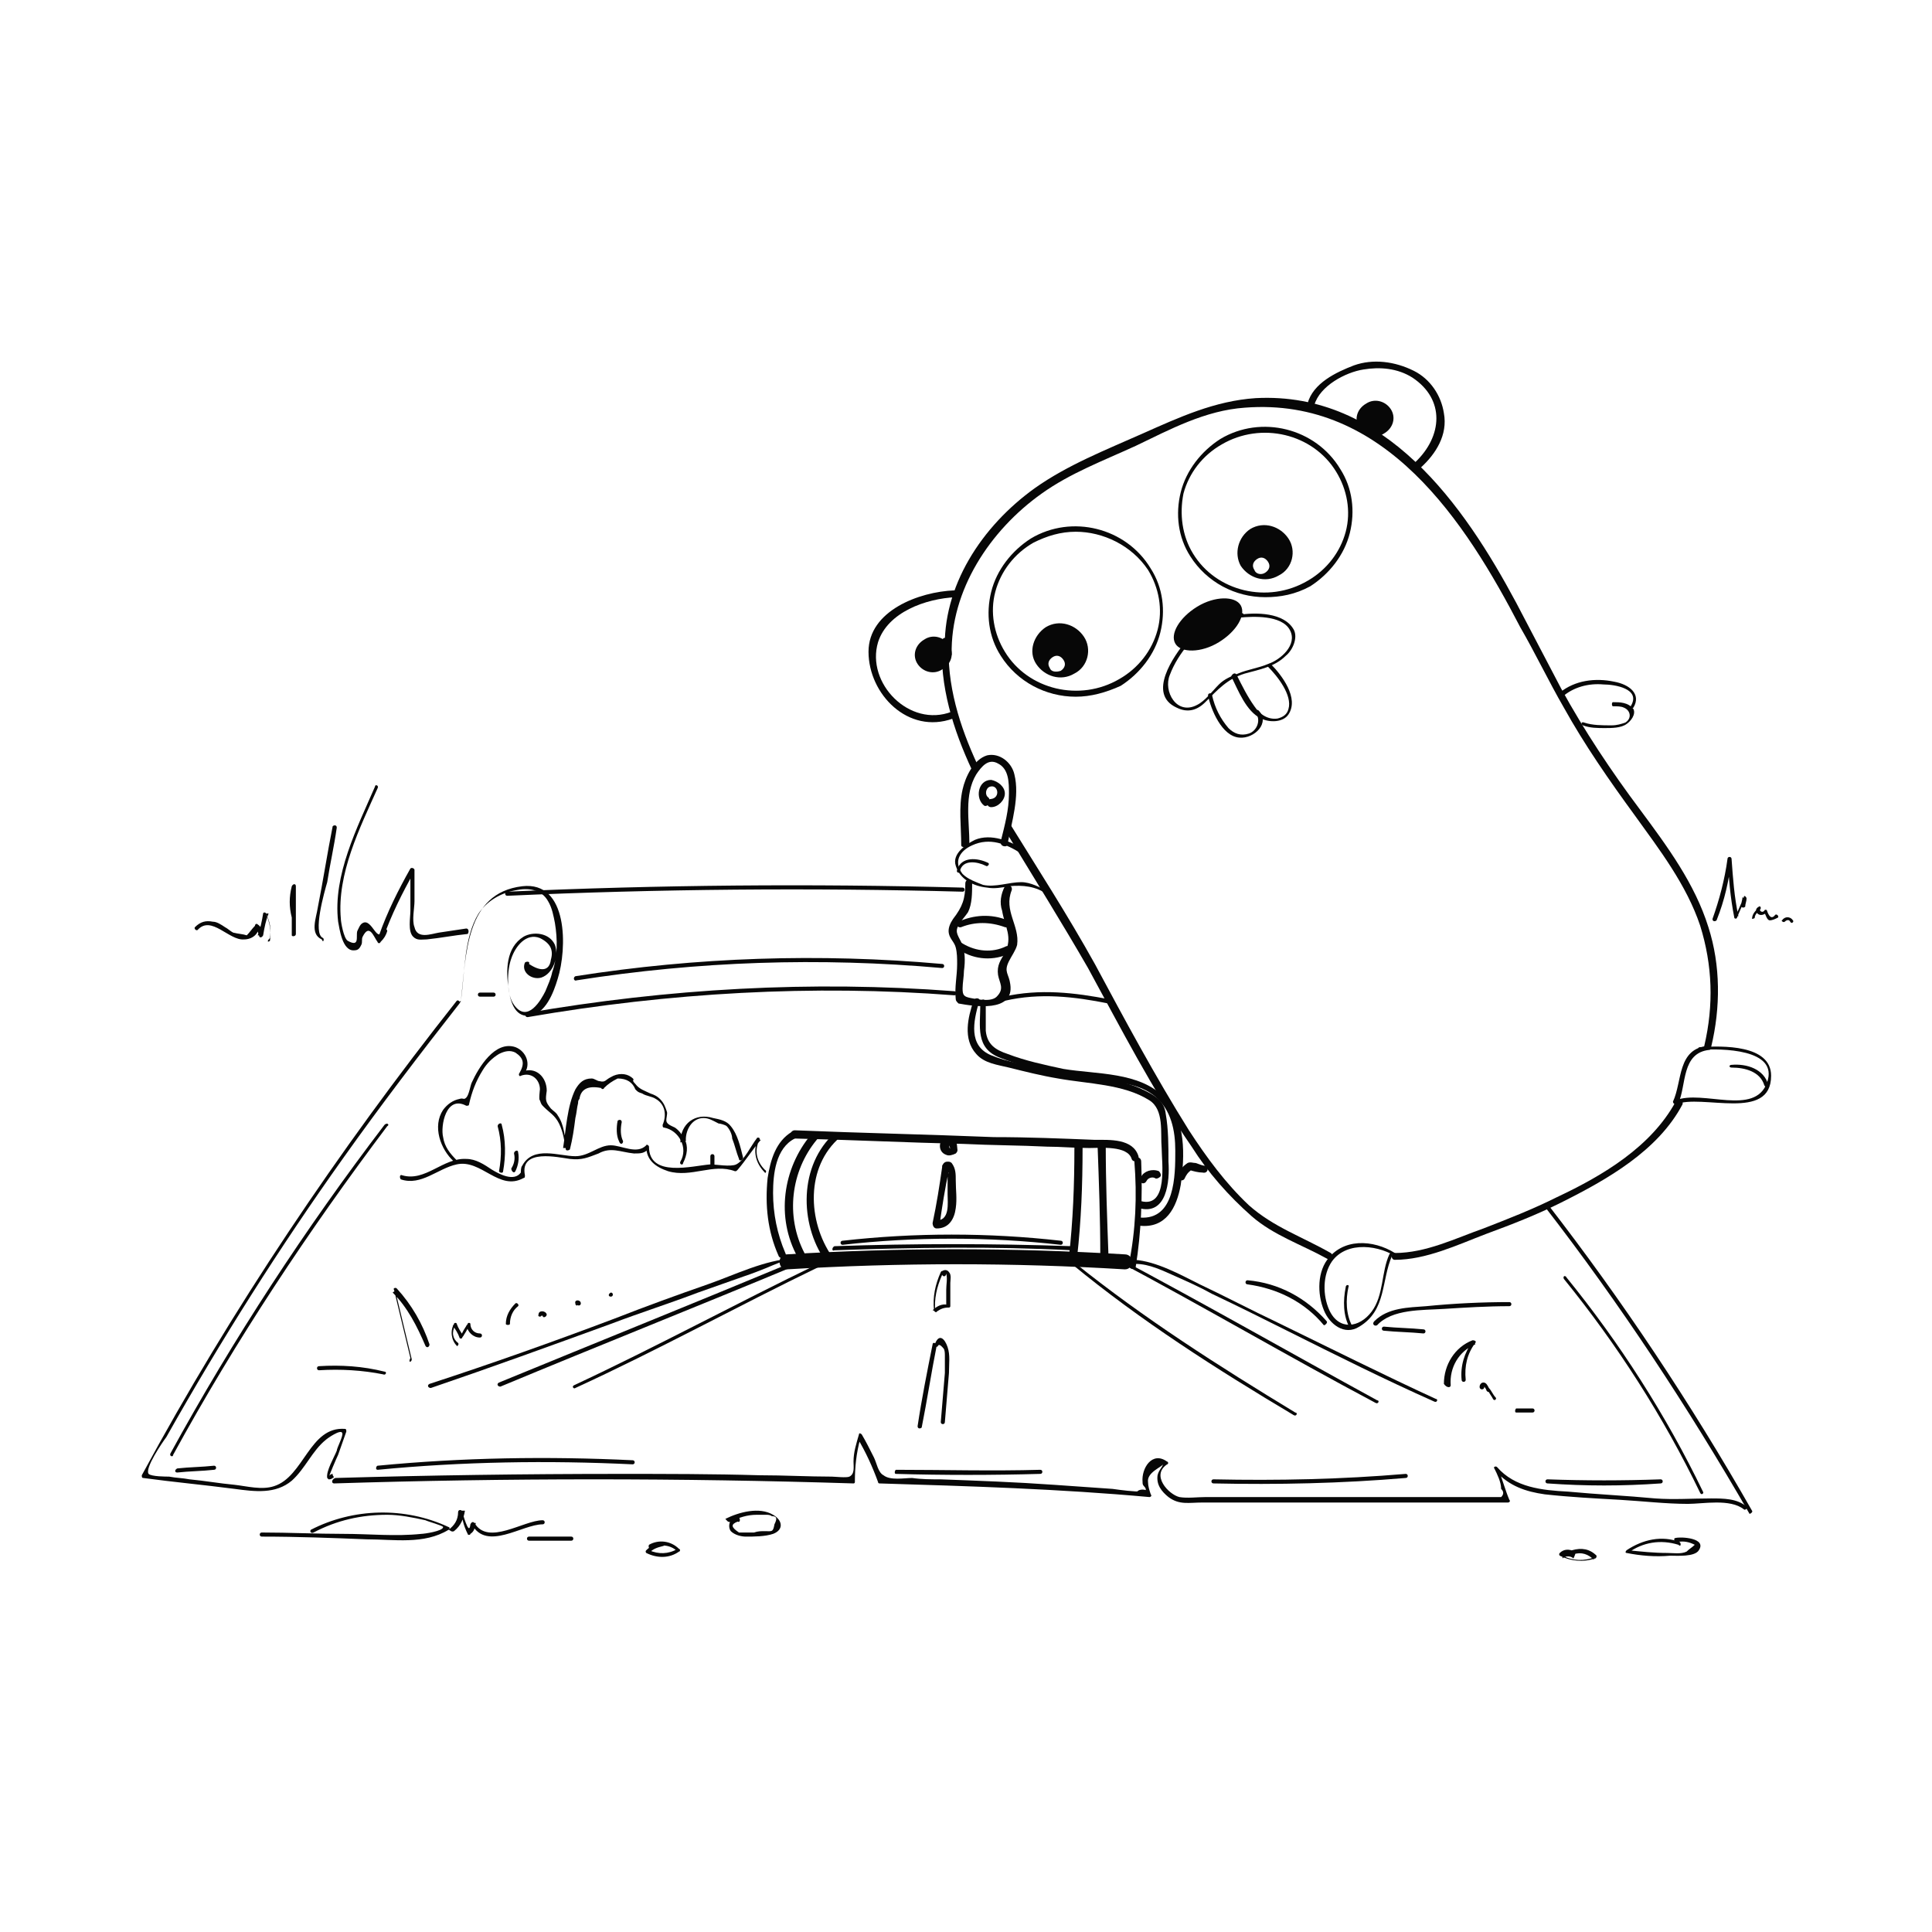 <?xml version="1.0" encoding="utf-8"?>
<!-- Generator: Adobe Illustrator 24.0.1, SVG Export Plug-In . SVG Version: 6.00 Build 0)  -->
<svg version="1.1" id="Layer_1" xmlns="http://www.w3.org/2000/svg" xmlns:xlink="http://www.w3.org/1999/xlink" x="0px" y="0px"
	 viewBox="0 0 141.7 141.7" style="enable-background:new 0 0 141.7 141.7;" xml:space="preserve">
<style type="text/css">
	.st0{fill:#070707;}
</style>
<g id="Layer_1_1_">
</g>
<g id="Layer_1_2_">
</g>
<g id="Layer_1_3_">
</g>
<g id="Layer_1_4_">
</g>
<g id="Layer_1_5_">
</g>
<g id="Layer_3">
</g>
<g id="Layer_3_1_">
</g>
<g id="Layer_4">
	<g>
		<g>
			<path class="st0" d="M69.3,47.8c-0.2-4.8,2.7-9.2,6.6-12c2.4-1.7,5.2-2.8,7.9-4c2.7-1.2,5.3-2.4,8.3-2.6
				c9.5-0.5,15.3,7.9,19.1,15c1.1,2.1,2.2,4.2,3.3,6.3c1.7,3.1,3.7,6.1,5.8,8.9c2,2.7,4,5.4,5,8.6c0.9,2.8,0.9,5.9,0.2,8.8
				c-0.1,0.3-0.6,0.2-0.5-0.1c0.7-3,0.6-5.9-0.3-8.8c-1-3-3-5.6-4.8-8.1c-1.9-2.6-3.7-5.2-5.2-7.9c-1.1-1.9-2.1-4-3.2-5.9
				c-4-7.7-9.9-16.9-20.2-16.1c-2.9,0.2-5.5,1.6-8,2.8c-2.4,1.1-4.8,2-6.9,3.5c-3.8,2.7-6.7,7.1-6.6,11.8
				C69.8,48.2,69.3,48.2,69.3,47.8L69.3,47.8z"/>
		</g>
		<g>
			<path class="st0" d="M123.4,81c-1.8,3.4-5.5,5.5-8.9,7.2c-1.8,0.9-3.6,1.6-5.5,2.3c-2.1,0.8-4.4,1.9-6.7,1.9
				c-0.3,0-0.3-0.5,0-0.5c2.3,0,4.5-1.1,6.5-1.8c1.8-0.7,3.6-1.4,5.4-2.3c3.4-1.6,6.9-3.7,8.7-7C123.1,80.4,123.5,80.7,123.4,81
				L123.4,81z"/>
		</g>
		<g>
			<path class="st0" d="M103.8,33.9c2-1.9,2.2-4.6-0.2-6.2c-1.1-0.7-2.4-0.8-3.6-0.6c-1.3,0.2-3.2,1.2-3.6,2.6
				c-0.1,0.3-0.6,0.2-0.5-0.1c0.4-1.5,2.1-2.3,3.4-2.8c1.4-0.5,3-0.3,4.4,0.4c1.2,0.6,2,1.8,2.2,3.1c0.3,1.6-0.6,3-1.7,4
				C104,34.5,103.6,34.1,103.8,33.9L103.8,33.9z"/>
		</g>
		<g>
			<path class="st0" d="M70.1,43.8c-2.2,0.1-5,1.1-5.7,3.3c-0.9,3,2.3,6.3,5.4,5.1c0.3-0.1,0.4,0.4,0.1,0.5
				c-3.3,1.2-6.2-1.8-6.2-4.9c0-3,3.7-4.4,6.3-4.5C70.5,43.3,70.5,43.8,70.1,43.8L70.1,43.8z"/>
		</g>
		<g>
			<path class="st0" d="M91.1,45.2c-0.1,0-0.1,0-0.2,0.1c0-0.1-0.1-0.2-0.1-0.2c1.3-0.2,3.4-0.2,4.1,1.1c0.3,0.6-0.1,1.5-0.6,1.9
				c-0.8,0.8-1.9,1-3,1.3c-1.3,0.4-2,1.2-2.9,2.1c-0.6,0.6-1.3,0.8-2.1,0.4c-2.2-1-0.2-3.8,0.7-4.9c0.1-0.1,0.3,0,0.2,0.2
				c-0.6,0.7-1.1,1.5-1.4,2.3c-0.5,1.2,0.5,3,2,2.2c0.6-0.3,1.1-1,1.6-1.5c0.4-0.4,0.9-0.6,1.4-0.8c0.7-0.3,1.5-0.4,2.2-0.7
				c0.9-0.3,2.2-1.4,1.6-2.5c-0.6-1.1-2.7-1-3.7-0.9c-0.2,0-0.2-0.2-0.1-0.2c0.1,0,0.2-0.1,0.2-0.1C91.2,44.9,91.3,45.1,91.1,45.2
				L91.1,45.2z"/>
		</g>
		<g>
			<path class="st0" d="M88.9,51c0.2,0.9,0.6,1.7,1.2,2.4c0.4,0.4,0.9,0.6,1.5,0.4c0.6-0.2,0.9-1,0.5-1.5c-0.1-0.1,0.1-0.3,0.2-0.2
				c0.9,0.9-0.3,2.1-1.4,2C89.6,54,88.8,52,88.6,51C88.6,50.8,88.9,50.8,88.9,51L88.9,51z"/>
		</g>
		<g>
			<path class="st0" d="M125.4,77c-2.1,0.2-1.7,2.6-2.3,3.9c0-0.1-0.1-0.1-0.2-0.2c2-0.8,5.8,1.2,6.7-1.3c0.9-2.5-3.4-2.5-4.9-2.4
				c-0.2,0-0.2-0.2,0-0.2c1.6-0.1,5.2-0.2,5.2,2.1c0,3.4-5.1,1.3-7,2.1c-0.1,0-0.2-0.1-0.2-0.2c0.7-1.5,0.3-3.9,2.6-4.1
				C125.5,76.7,125.5,77,125.4,77L125.4,77z"/>
		</g>
		<g>
			<path class="st0" d="M129.4,79.6c-0.3-1-1.4-1.3-2.4-1.3c-0.2,0-0.2-0.2,0-0.2c1.1-0.1,2.4,0.3,2.7,1.5
				C129.7,79.7,129.5,79.8,129.4,79.6L129.4,79.6z"/>
		</g>
		<g>
			<path class="st0" d="M102.6,92.3c-1.4-1-3.8-1.3-4.9,0.2c-0.7,1-0.7,2.5-0.2,3.6c0.7,1.5,2.2,1.3,3.1,0.1
				c0.9-1.2,0.7-2.9,1.3-4.2c0.1-0.2,0.3,0,0.2,0.1c-0.8,1.8-0.4,4-2.4,5.2c-1.1,0.7-2.2-0.2-2.6-1.2c-0.5-1.2-0.5-2.9,0.4-3.9
				c1.3-1.5,3.6-1.2,5.1-0.1C102.8,92.1,102.7,92.3,102.6,92.3L102.6,92.3z"/>
		</g>
		<g>
			<path class="st0" d="M98.9,94.4c-0.2,0.9-0.2,2,0.3,2.9c0.1,0.1-0.2,0.3-0.2,0.1c-0.5-0.9-0.5-2-0.3-3
				C98.7,94.2,99,94.2,98.9,94.4L98.9,94.4z"/>
		</g>
		<g>
			<path class="st0" d="M74.9,62.6c-1.1-0.7-2.3-1.2-3.6-0.6c-0.9,0.4-1.4,1.2-0.7,2.1c0.4,0.4,1,0.6,1.5,0.8
				c0.9,0.2,1.9-0.2,2.8-0.2c0.7,0,1.4,0.4,2,0.7c0.1,0.1,0,0.3-0.1,0.2c-0.8-0.6-1.8-0.7-2.8-0.6c-0.5,0.1-1.1,0.2-1.6,0.1
				c-1-0.1-2-0.6-2.3-1.6c-0.3-0.9,0.8-1.6,1.4-1.9c1.2-0.5,2.6,0.1,3.6,0.7C75.1,62.5,75,62.7,74.9,62.6L74.9,62.6z"/>
		</g>
		<g>
			<path class="st0" d="M72.3,63.5c-0.6-0.3-1.7-0.5-1.9,0.4c0,0.2-0.3,0.1-0.2-0.1c0.3-1,1.5-0.9,2.3-0.5
				C72.6,63.4,72.4,63.6,72.3,63.5L72.3,63.5z"/>
		</g>
		<g>
			<path class="st0" d="M78.9,51.1c-2.2,0-4.3-1.1-5.5-3c-0.9-1.4-1.1-3.1-0.7-4.7c0.4-1.6,1.5-3,2.9-3.9c3-1.8,7-0.8,8.8,2.2
				c0.9,1.4,1.1,3.1,0.7,4.7c-0.4,1.6-1.5,3-2.9,3.9C81.1,50.8,80,51.1,78.9,51.1z M78.9,39c-1.1,0-2.1,0.3-3.1,0.8
				c-1.4,0.8-2.4,2.1-2.8,3.6c-0.4,1.5-0.1,3.1,0.7,4.4c1.7,2.8,5.5,3.7,8.4,2c1.4-0.8,2.4-2.1,2.8-3.6c0.4-1.5,0.1-3.1-0.7-4.4
				C83,40,80.9,39,78.9,39z"/>
		</g>
		<g>
			<path class="st0" d="M92.8,43.8c-2.2,0-4.3-1.1-5.5-3l0,0c-0.9-1.4-1.1-3.1-0.7-4.7c0.4-1.6,1.5-3,2.9-3.9c3-1.8,7-0.8,8.8,2.2
				c0.9,1.4,1.1,3.1,0.7,4.7c-0.4,1.6-1.5,3-2.9,3.9C95,43.6,93.9,43.8,92.8,43.8z M87.5,40.6c1.7,2.8,5.5,3.7,8.4,2
				c1.4-0.8,2.4-2.1,2.8-3.6c0.4-1.5,0.1-3.1-0.7-4.4c-1.7-2.8-5.5-3.7-8.4-2c-1.4,0.8-2.4,2.1-2.8,3.6
				C86.5,37.7,86.7,39.3,87.5,40.6z"/>
		</g>
		<g>
			<path class="st0" d="M67.3,48.7c-0.4-0.6-0.2-1.4,0.5-1.8c0.6-0.4,1.4-0.2,1.8,0.4c0.4,0.6,0.2,1.4-0.5,1.8
				C68.5,49.5,67.7,49.3,67.3,48.7z"/>
		</g>
		<g>
			<path class="st0" d="M99.7,31.4c-0.4-0.6-0.2-1.4,0.5-1.8c0.6-0.4,1.4-0.2,1.8,0.4c0.4,0.6,0.2,1.4-0.5,1.8
				C100.9,32.2,100.1,32,99.7,31.4z"/>
		</g>
		<g>
			<path class="st0" d="M86.2,47.2c-0.4-0.7,0.3-1.9,1.6-2.7c1.3-0.8,2.8-0.8,3.2-0.1c0.4,0.7-0.3,1.9-1.6,2.7
				C88.1,47.9,86.6,47.9,86.2,47.2z"/>
		</g>
		<g>
			<path class="st0" d="M76.7,46c1-0.6,2.2-0.2,2.8,0.7c0.6,0.9,0.3,2.2-0.7,2.7c-1,0.6-2.2,0.2-2.8-0.7S75.8,46.6,76.7,46z
				 M77.8,49.2c0.3-0.2,0.4-0.5,0.2-0.8c-0.2-0.3-0.5-0.4-0.8-0.2c-0.3,0.2-0.4,0.5-0.2,0.8C77.1,49.3,77.5,49.3,77.8,49.2z"/>
		</g>
		<g>
			<path class="st0" d="M91.7,38.8c1-0.6,2.2-0.2,2.8,0.7c0.6,0.9,0.3,2.2-0.7,2.7c-1,0.6-2.2,0.2-2.8-0.7
				C90.5,40.6,90.8,39.4,91.7,38.8z M92.8,42c0.3-0.2,0.4-0.5,0.2-0.8c-0.2-0.3-0.5-0.4-0.8-0.2c-0.3,0.2-0.4,0.5-0.2,0.8
				C92.1,42.1,92.5,42.2,92.8,42z"/>
		</g>
		<g>
			<path class="st0" d="M90.7,49.5c0.4,0.8,0.8,1.6,1.3,2.3c0.4,0.6,1,1,1.7,0.9c0.4-0.1,0.7-0.3,0.8-0.7c0.3-1-0.8-2.4-1.5-3.1
				c-0.1-0.1,0.1-0.3,0.2-0.2c0.8,0.8,2.1,2.5,1.3,3.7c-0.4,0.6-1.4,0.6-2,0.3c-1.1-0.5-1.7-2.1-2.2-3.1
				C90.4,49.4,90.6,49.3,90.7,49.5L90.7,49.5z"/>
		</g>
		<g>
			<path class="st0" d="M114.4,50.8c1.1-0.9,2.6-1.1,4-0.8c1.1,0.2,2,0.9,1.4,1.9c-0.1,0.1-0.3,0-0.2-0.1c0.8-1.3-1.2-1.6-2-1.6
				c-1.1-0.1-2.2,0.2-3,0.9C114.5,51.1,114.3,50.9,114.4,50.8L114.4,50.8z"/>
		</g>
		<g>
			<path class="st0" d="M118.3,51.5c0.5,0,1.1,0,1.5,0.5c0.2,0.4-0.2,0.9-0.5,1.1c-0.4,0.3-1.1,0.3-1.6,0.3c-0.5,0-1.1,0-1.6-0.2
				c-0.2-0.1-0.1-0.3,0.1-0.2c0.6,0.2,1.3,0.2,2,0.2c0.4,0,0.7-0.1,1-0.2c0.5-0.3,0.4-0.9-0.1-1.1c-0.2-0.1-0.5-0.1-0.8-0.1
				C118.2,51.8,118.2,51.5,118.3,51.5L118.3,51.5z"/>
		</g>
		<g>
			<path class="st0" d="M71.6,56.3c0,0,0.1-0.1,0.1-0.2l0,0c-1.3-2.8-2.3-5.9-2.1-9.1c0-0.3-0.5-0.3-0.5,0c-0.2,3.3,0.8,6.5,2.2,9.5
				C71.5,56.5,71.6,56.4,71.6,56.3z"/>
		</g>
		<g>
			<path class="st0" d="M97.6,91.9c-2.1-1.2-4.2-1.9-6-3.5c-1.7-1.6-3.1-3.5-4.4-5.5c-2.5-4-4.7-8.1-6.9-12.2c-2-3.6-4.2-7-6.3-10.4
				v0.6c0,0.1,0,0.2-0.1,0.3c2,3.3,4,6.5,5.9,9.8c2.4,4.4,4.7,8.9,7.6,13.1c1.2,1.9,2.7,3.6,4.4,5.1c1.6,1.4,3.7,2.1,5.5,3.1
				C97.6,92.5,97.9,92.1,97.6,91.9z"/>
		</g>
		<g>
			<g>
				<g>
					<path class="st0" d="M94.1,40.5c0,0,0.1,0,0.1,0c0.4,0,0.4-0.6,0-0.6c0,0-0.1,0-0.1,0C93.8,39.9,93.8,40.5,94.1,40.5
						c0,0,0.1,0,0.1,0c0.4,0,0.4-0.6,0-0.6c0,0-0.1,0-0.1,0C93.8,39.9,93.8,40.5,94.1,40.5L94.1,40.5z"/>
				</g>
			</g>
		</g>
		<g>
			<g>
				<g>
					<path class="st0" d="M24.5,108.8c12.7-0.4,25.4-0.4,38.1,0c0.1,0,0.1-0.1,0.1-0.1c0-1.1,0.1-2.1,0.4-3.2c-0.1,0-0.2,0-0.2,0
						c0.6,1,1.1,2.1,1.5,3.2c0,0.1,0.1,0.1,0.1,0.1c6.6,0.2,13.2,0.4,19.8,1c0.1,0,0.2-0.1,0.1-0.2c-0.4-0.8-2,0-0.1,0.2
						c0.1,0,0.2-0.1,0.1-0.2c-0.1-0.3-0.2-0.6-0.2-0.9c-0.1-0.7,1-1.1,1.1-1.3c-0.1,0.3-0.3,0.4-0.4,0.8c-0.1,0.7,0.3,1.2,0.8,1.6
						c0.8,0.6,1.5,0.4,2.5,0.4c1.5,0,3,0,4.6,0c5.9,0,11.9,0,17.8,0c0.1,0,0.2-0.1,0.1-0.2c-0.3-0.7-0.5-1.5-0.8-2.2
						c-0.1,0-0.2,0.1-0.2,0.1c1,1.1,2.2,1.5,3.6,1.7c1.8,0.2,3.7,0.3,5.5,0.4c1.7,0.1,3.4,0.3,5,0.3c1.1,0,3.1-0.4,4.1,0.4
						c0.1,0.1,0.3-0.1,0.2-0.2c-0.7-0.6-1.7-0.6-2.6-0.6c-1.4,0-2.7,0.1-4.1,0c-2.1-0.2-4.3-0.3-6.4-0.5c-1.9-0.1-3.9-0.3-5.2-1.8
						c-0.1-0.1-0.3,0-0.2,0.1c0.2,0.4,0.5,1,0.5,1.5c0.2,0.2,0.2,0.4,0,0.6c-0.3,0-0.6,0-0.9,0c-1.2,0-2.3,0-3.5,0
						c-2.3,0-4.6,0-6.9,0c-2.3,0-4.6,0-6.9,0c-1.2,0-2.3,0-3.5,0c-0.6,0-1.3,0.1-1.9,0c-0.8-0.2-2.1-1.6-0.9-2.4
						c0.1,0,0.1-0.2,0-0.2c-1.1-0.8-1.9,0.5-1.8,1.5c0,0.1,0,0.2,0.1,0.3c0.2,0.2,0.2,0.4-0.1,0.3c0,0-0.4,0.1,0,0.1
						c-0.7,0-1.5-0.1-2.2-0.2c-1.4-0.1-2.9-0.2-4.3-0.3c-2.8-0.2-5.6-0.3-8.3-0.4c-0.7,0-1.4,0-2.1-0.1c-0.6,0-1.6,0.2-2.1-0.2
						c-0.4-0.2-0.5-0.9-0.7-1.3c-0.3-0.6-0.6-1.2-0.9-1.7c-0.1-0.1-0.2-0.1-0.2,0c-0.2,0.7-0.4,1.3-0.4,2c0,0.4,0.1,0.9-0.3,1.1
						c-0.2,0.1-1.1,0-1.3,0c-1.7,0-3.5-0.1-5.3-0.1c-3.4-0.1-6.9-0.1-10.3-0.1c-6.9,0-13.9,0.1-20.8,0.3
						C24.3,108.5,24.3,108.8,24.5,108.8L24.5,108.8z"/>
				</g>
			</g>
		</g>
		<g>
			<g>
				<g>
					<path class="st0" d="M24.1,108.4c0-0.1,0.6-1.5,0.7-1.7c0.2-0.6,0.4-1.1,0.6-1.7c0-0.1,0-0.2-0.1-0.2c-2.6-0.2-3,3.5-5.2,4.2
						c-0.9,0.3-2,0-2.9-0.1c-1.1-0.1-2.2-0.3-3.3-0.4c-0.5-0.1-1-0.1-1.5-0.2c-0.2,0-1.3,0-1.5-0.2c-0.3-0.4,1-2.3,1.3-2.7
						c4-7.1,8.3-13.9,13-20.5c2.7-3.8,5.6-7.6,8.5-11.3c0.1-0.1-0.1-0.3-0.2-0.2C24.8,84.4,17,96,10.4,108.2c0,0.1,0,0.2,0.1,0.2
						c2.2,0.3,4.4,0.5,6.7,0.8c1.5,0.2,3,0.4,4.2-0.6c1-0.9,1.5-2.2,2.5-3c0.1-0.1,1.1-0.8,1.2-0.5c0.1,0.2-0.4,1.1-0.4,1.3
						c-0.2,0.5-0.8,1.5-0.7,2c0,0,0.1,0.1,0.1,0.1c0.1,0,0.2,0,0.3-0.1c0.1,0,0.1-0.1,0-0.2c0,0,0,0,0-0.1
						C24.3,108.1,24.1,108.2,24.1,108.4L24.1,108.4z"/>
				</g>
			</g>
		</g>
		<g>
			<g>
				<g>
					<path class="st0" d="M33.8,73.4c0.3-2,0.2-4.6,1.3-6.4c0.6-0.9,1.6-1.5,2.7-1.7c0.9-0.2,1.9-0.1,2.4,0.8
						c0.3,0.5,0.4,1.1,0.5,1.6c0.2,1.2,0.2,2.5-0.2,3.6c-0.1,0.5-0.3,0.9-0.5,1.4c-0.3,0.6-1.3,2.4-2.3,1c-0.6-0.8-0.5-2.6-0.2-3.4
						c0.3-0.9,1.1-1.9,2.1-1.5c0.8,0.4,1,0.9,0.8,1.6c-0.1,0.8-0.7,0.9-1.6,0.3c0.1-0.2-0.2-0.2-0.3-0.1c-0.3,0.7,0.5,1.3,1.2,1.1
						c0.9-0.3,1.3-1.6,1-2.4c-0.4-0.9-1.6-1-2.3-0.6c-1.3,0.8-1.3,2.5-1.1,3.8c0.1,0.8,0.4,2.1,1.5,2c1.2-0.1,1.8-1.7,2.1-2.7
						c0.7-2.2,0.8-7.2-2.6-6.8c-4.2,0.5-4.1,5.1-4.5,8.4C33.5,73.6,33.8,73.6,33.8,73.4L33.8,73.4z"/>
				</g>
			</g>
		</g>
		<g>
			<g>
				<g>
					<path class="st0" d="M38.7,74.6C49.1,72.8,59.6,72.2,70,73c0.2,0,0.2-0.3,0-0.3c-10.5-0.8-21-0.2-31.4,1.6
						C38.5,74.4,38.5,74.6,38.7,74.6L38.7,74.6z"/>
				</g>
			</g>
		</g>
		<g>
			<g>
				<g>
					<path class="st0" d="M73.7,73.4c2.6-0.6,5.1-0.3,7.6,0.2c0.2,0,0.2-0.2,0.1-0.3c-2.6-0.5-5.1-0.8-7.8-0.2
						C73.5,73.2,73.5,73.5,73.7,73.4L73.7,73.4z"/>
				</g>
			</g>
		</g>
		<g>
			<g>
				<g>
					<path class="st0" d="M37.2,65.7c11.1-0.5,22.3-0.6,33.4-0.3c0.2,0,0.2-0.3,0-0.3c-11.1-0.3-22.3-0.2-33.4,0.3
						C37,65.4,37,65.7,37.2,65.7L37.2,65.7z"/>
				</g>
			</g>
		</g>
		<g>
			<g>
				<g>
					<path class="st0" d="M128.5,110.8c-4.5-7.9-9.5-15.4-15-22.5c-0.1-0.1-0.3,0.1-0.2,0.2c5.5,7.1,10.5,14.7,15,22.5
						C128.3,111.1,128.6,110.9,128.5,110.8L128.5,110.8z"/>
				</g>
			</g>
		</g>
		<g>
			<g>
				<g>
					<path class="st0" d="M101,97.2c1.1-1.2,3.3-1.1,4.9-1.2c1.6-0.1,3.2-0.2,4.8-0.2c0.2,0,0.2-0.3,0-0.3c-2,0-4.1,0.1-6.1,0.3
						c-1.3,0.1-2.8,0.1-3.8,1.1C100.6,97.1,100.8,97.3,101,97.2L101,97.2z"/>
				</g>
			</g>
		</g>
		<g>
			<g>
				<g>
					<path class="st0" d="M101.5,97.6c1,0.1,1.9,0.1,2.9,0.2c0.2,0,0.2-0.3,0-0.3c-1-0.1-1.9-0.1-2.9-0.2
						C101.3,97.3,101.3,97.6,101.5,97.6L101.5,97.6z"/>
				</g>
			</g>
		</g>
		<g>
			<g>
				<g>
					<path class="st0" d="M97.3,96.9c-1.5-1.7-3.5-2.8-5.8-3c-0.2,0-0.2,0.3,0,0.3c2.2,0.3,4.2,1.3,5.6,3
						C97.2,97.2,97.4,97,97.3,96.9L97.3,96.9z"/>
				</g>
			</g>
		</g>
		<g>
			<g>
				<g>
					<path class="st0" d="M35.2,73.1c0.4,0,0.7,0,1,0c0.2,0,0.2-0.3,0-0.3c-0.4,0-0.7,0-1,0C35,72.8,35,73.1,35.2,73.1L35.2,73.1z"
						/>
				</g>
			</g>
		</g>
		<g>
			<g>
				<g>
					<path class="st0" d="M42.3,71.9c8.9-1.4,17.8-1.7,26.8-0.9c0.2,0,0.2-0.3,0-0.3c-9-0.8-18-0.5-26.9,0.9
						C42,71.7,42.1,72,42.3,71.9L42.3,71.9z"/>
				</g>
			</g>
		</g>
		<g>
			<g>
				<g>
					<path class="st0" d="M13,108c0.9-0.1,1.8-0.1,2.7-0.2c0.2,0,0.2-0.3,0-0.3c-0.9,0.1-1.8,0.1-2.7,0.2
						C12.8,107.8,12.8,108,13,108L13,108z"/>
				</g>
			</g>
		</g>
		<g>
			<g>
				<g>
					<path class="st0" d="M27.7,107.8c6.2-0.6,12.5-0.7,18.7-0.4c0.2,0,0.2-0.3,0-0.3c-6.2-0.3-12.5-0.2-18.7,0.4
						C27.6,107.5,27.5,107.8,27.7,107.8L27.7,107.8z"/>
				</g>
			</g>
		</g>
		<g>
			<g>
				<g>
					<path class="st0" d="M65.7,108.1c3.5,0.1,7.1,0.1,10.6,0c0.2,0,0.2-0.3,0-0.3c-3.5,0.1-7.1,0-10.6,0
						C65.6,107.9,65.6,108.1,65.7,108.1L65.7,108.1z"/>
				</g>
			</g>
		</g>
		<g>
			<g>
				<g>
					<path class="st0" d="M89,108.8c4.7,0.1,9.4,0,14.1-0.4c0.2,0,0.2-0.3,0-0.3c-4.7,0.4-9.4,0.5-14.1,0.4
						C88.8,108.5,88.8,108.8,89,108.8L89,108.8z"/>
				</g>
			</g>
		</g>
		<g>
			<g>
				<g>
					<path class="st0" d="M113.5,108.8c2.8,0.2,5.5,0.2,8.3,0c0.2,0,0.2-0.3,0-0.3c-2.8,0.1-5.5,0.1-8.3,0
						C113.3,108.5,113.3,108.8,113.5,108.8L113.5,108.8z"/>
				</g>
			</g>
		</g>
		<g>
			<g>
				<g>
					<path class="st0" d="M28.2,82.5c-5.8,7.6-11.1,15.7-15.7,24.1c-0.1,0.2,0.2,0.3,0.2,0.1c4.6-8.4,9.9-16.4,15.7-24.1
						C28.6,82.5,28.4,82.3,28.2,82.5L28.2,82.5z"/>
				</g>
			</g>
		</g>
		<g>
			<g>
				<g>
					<path class="st0" d="M114.7,93.8c3.9,4.8,7.3,10.1,10,15.7c0.1,0.2,0.3,0,0.2-0.1c-2.7-5.6-6.1-10.9-10-15.7
						C114.8,93.5,114.6,93.6,114.7,93.8L114.7,93.8z"/>
				</g>
			</g>
		</g>
		<g>
			<g>
				<g>
					<path class="st0" d="M61.2,91.7c5.8-0.2,11.6-0.3,17.4,0c0.2,0,0.2-0.3,0-0.3c-5.8-0.2-11.6-0.2-17.4,0
						C61,91.5,61,91.8,61.2,91.7L61.2,91.7z"/>
				</g>
			</g>
		</g>
		<g>
			<g>
				<g>
					<path class="st0" d="M61.8,91.3c5.3-0.6,10.7-0.6,16,0c0.2,0,0.2-0.3,0-0.3c-5.3-0.6-10.7-0.6-16,0
						C61.6,91,61.6,91.3,61.8,91.3L61.8,91.3z"/>
				</g>
			</g>
		</g>
		<g>
			<g>
				<g>
					<path class="st0" d="M71.1,61.9c0-1.7-0.4-3.6,0.5-5.1c0.4-0.6,0.9-1.2,1.6-0.8c0.8,0.4,0.8,1.4,0.8,2.2c0,1.2-0.3,2.3-0.6,3.5
						c-0.1,0.4,0.5,0.5,0.5,0.2c0.3-1.6,0.9-3.5,0.5-5.1c-0.2-0.9-1.1-1.6-2-1.4c-1,0.3-1.6,1.6-1.8,2.5c-0.3,1.3-0.1,2.7-0.1,4.1
						C70.5,62.2,71.1,62.2,71.1,61.9L71.1,61.9z"/>
				</g>
			</g>
		</g>
		<g>
			<g>
				<g>
					<path class="st0" d="M72.5,58.5c-0.3-0.2-0.2-0.7,0.1-0.8c0.6-0.2,0.8,0.8,0.1,0.9c-0.4,0-0.4,0.6,0,0.6c0.5,0,1-0.5,1-1
						c0-0.5-0.5-0.9-1-1c-1,0-1.2,1.4-0.5,1.9C72.5,59.2,72.7,58.7,72.5,58.5L72.5,58.5z"/>
				</g>
			</g>
		</g>
		<g>
			<g>
				<g>
					<path class="st0" d="M70.8,64.8c0,1.1-0.2,1.7-0.9,2.6c-0.2,0.3-0.4,0.7-0.3,1.1c0.1,0.4,0.4,0.6,0.5,1
						c0.1,0.4,0.1,0.8,0.1,1.2c0,0.9-0.2,1.7-0.1,2.6c0,0.1,0.1,0.2,0.2,0.3c1.1,0.2,4.1,0.7,3.8-1.4c-0.1-0.8-0.5-0.9-0.1-1.7
						c0.2-0.4,0.5-0.8,0.6-1.2c0.2-1.4-1-2.5-0.4-4c0.1-0.3-0.3-0.6-0.5-0.3c-0.3,0.6-0.4,1.2-0.2,1.8c0.2,1.2,0.8,1.9,0.2,3.1
						c-0.3,0.5-0.6,0.9-0.5,1.6c0.1,0.6,0.5,1-0.1,1.6c-0.4,0.4-1.4,0.2-1.9,0.1s-0.6-0.2-0.6-0.7c0-0.4,0.1-0.9,0.1-1.3
						c0.1-0.7,0.1-1.5-0.2-2.1c-0.3-0.6-0.5-0.8-0.1-1.4c0.2-0.3,0.4-0.5,0.6-0.8c0.3-0.6,0.3-1.4,0.3-2.1
						C71.4,64.4,70.8,64.4,70.8,64.8L70.8,64.8z"/>
				</g>
			</g>
		</g>
		<g>
			<g>
				<g>
					<path class="st0" d="M71.4,73.4c-0.4,1.2-0.8,2.8,0.2,3.9c0.6,0.7,1.6,0.8,2.4,1c1.2,0.3,2.4,0.6,3.6,0.8
						c2.2,0.4,4.8,0.4,6.7,1.6c1.1,0.7,0.8,2.4,0.9,3.5c0,1,0.5,4.4-1.5,3.9c-0.3-0.1-0.5,0.4-0.2,0.5c2.1,0.6,2.3-2,2.2-3.4
						c0-1.1,0-2.4-0.2-3.5c-0.1-0.9-0.7-1.3-1.5-1.7c-2.2-1.1-4.9-1.1-7.4-1.6c-1.3-0.3-2.7-0.5-3.9-1c-1.7-0.7-1.3-2.5-0.9-3.9
						C72,73.2,71.5,73.1,71.4,73.4L71.4,73.4z"/>
				</g>
			</g>
		</g>
		<g>
			<g>
				<g>
					<path class="st0" d="M71.9,73.6c0,1.7-0.4,3.3,1.5,4c2.3,0.9,4.9,1.3,7.4,1.6c1.3,0.2,2.8,0.3,3.9,1.2c1.2,1,1.5,2.5,1.5,4
						c0,1.8,0,5.1-2.6,4.9c-0.4,0-0.4,0.5,0,0.6c1.9,0.2,2.7-1.3,3-3c0.3-2.1,0.4-4.8-1.2-6.4c-1.8-1.9-5-1.7-7.4-2.1
						c-1.4-0.3-2.8-0.6-4.1-1.1c-0.9-0.3-1.5-0.7-1.6-1.7c0-0.6,0-1.3,0-1.9C72.4,73.2,71.9,73.2,71.9,73.6L71.9,73.6z"/>
				</g>
			</g>
		</g>
		<g>
			<g>
				<g>
					<path class="st0" d="M70.5,68c1-0.4,2.1-0.4,3.2,0c0.3,0.1,0.5-0.4,0.2-0.5c-1.2-0.5-2.5-0.4-3.6,0.1
						C69.9,67.6,70.2,68.1,70.5,68L70.5,68z"/>
				</g>
			</g>
		</g>
		<g>
			<g>
				<g>
					<path class="st0" d="M70.4,69.7c1.1,0.7,2.5,0.8,3.7,0.2c0.3-0.1,0-0.6-0.3-0.5c-1,0.5-2.2,0.4-3.2-0.2
						C70.4,69,70.1,69.5,70.4,69.7L70.4,69.7z"/>
				</g>
			</g>
		</g>
		<g>
			<g>
				<g>
					<path class="st0" d="M58.1,83c-1.2,0.7-1.6,2.1-1.8,3.4c-0.2,2,0,3.9,0.8,5.7c0.1,0.3,0.7,0.2,0.5-0.2
						c-0.6-1.4-0.9-2.9-0.9-4.4c0-1.4,0.2-3.3,1.6-4C58.7,83.3,58.4,82.8,58.1,83L58.1,83z"/>
				</g>
			</g>
		</g>
		<g>
			<g>
				<g>
					<path class="st0" d="M83.2,85.2c0.2,2.5,0.1,5-0.4,7.5c-0.1,0.4,0.5,0.5,0.5,0.2c0.4-2.5,0.5-5.1,0.4-7.7
						C83.7,84.8,83.2,84.8,83.2,85.2L83.2,85.2z"/>
				</g>
			</g>
		</g>
		<g>
			<g>
				<g>
					<path class="st0" d="M58.2,83.5c4.2,0.1,8.3,0.3,12.5,0.4c2,0.1,4.1,0.1,6.1,0.2c1,0,2,0.1,3.1,0.1c0.8,0,2.8-0.2,3.1,0.8
						c0.1,0.3,0.6,0.2,0.5-0.2c-0.4-1.3-2.1-1.2-3.2-1.2c-2.5-0.1-4.9-0.2-7.4-0.2c-4.9-0.2-9.8-0.3-14.6-0.5
						C57.9,82.9,57.9,83.5,58.2,83.5L58.2,83.5z"/>
				</g>
			</g>
		</g>
		<g>
			<g>
				<g>
					<path class="st0" d="M57.7,93.1c8.3-0.5,16.6-0.5,24.8,0c0.7,0,0.7-1.1,0-1.1c-8.3-0.5-16.6-0.5-24.8,0
						C57,92,57,93.1,57.7,93.1L57.7,93.1z"/>
				</g>
			</g>
		</g>
		<g>
			<g>
				<g>
					<path class="st0" d="M59.5,83.2c-2.1,2.5-2.6,6.1-1,9c0.2,0.3,0.6,0,0.5-0.3c-1.4-2.7-1-6,0.9-8.3
						C60.2,83.3,59.8,82.9,59.5,83.2L59.5,83.2z"/>
				</g>
			</g>
		</g>
		<g>
			<g>
				<g>
					<path class="st0" d="M61,83.3c-2.5,2.5-2.3,6.8-0.3,9.4c0.2,0.3,0.7,0,0.5-0.3c-1.9-2.5-2.2-6.5,0.2-8.8
						C61.6,83.4,61.2,83,61,83.3L61,83.3z"/>
				</g>
			</g>
		</g>
		<g>
			<g>
				<g>
					<path class="st0" d="M78.8,84.2c0,2.7-0.1,5.3-0.4,8c0,0.4,0.5,0.4,0.6,0c0.3-2.7,0.4-5.3,0.4-8C79.4,83.9,78.8,83.9,78.8,84.2
						L78.8,84.2z"/>
				</g>
			</g>
		</g>
		<g>
			<g>
				<g>
					<path class="st0" d="M80.5,84c0.1,2.7,0.2,5.4,0.2,8.1c0,0.4,0.6,0.4,0.6,0c-0.1-2.7-0.2-5.4-0.2-8.1
						C81.1,83.7,80.5,83.7,80.5,84L80.5,84z"/>
				</g>
			</g>
		</g>
		<g>
			<g>
				<g>
					<path class="st0" d="M58.3,92.5c-7.2,3-14.4,5.9-21.7,8.9c-0.2,0.1-0.1,0.3,0.1,0.3c7.2-3,14.5-5.9,21.7-8.9
						C58.6,92.7,58.5,92.5,58.3,92.5L58.3,92.5z"/>
				</g>
			</g>
		</g>
		<g>
			<g>
				<g>
					<path class="st0" d="M60,92.7c-6,2.9-11.9,6.1-17.9,8.9c-0.2,0.1,0,0.3,0.1,0.2c6.1-2.8,11.9-6,17.9-8.9
						C60.3,92.9,60.2,92.7,60,92.7L60,92.7z"/>
				</g>
			</g>
		</g>
		<g>
			<g>
				<g>
					<path class="st0" d="M68.4,98.6c-0.4,2-0.8,4-1.1,6c0,0.2,0.2,0.2,0.3,0.1c0.4-2,0.7-4,1.1-6C68.7,98.5,68.4,98.4,68.4,98.6
						L68.4,98.6z"/>
				</g>
			</g>
		</g>
		<g>
			<g>
				<g>
					<path class="st0" d="M68.8,98.7c0.1-0.2,0.4,0.2,0.4,0.2c0.1,0.1,0.1,0.4,0.1,0.5c0,0.4,0,0.9,0,1.3c-0.1,1.2-0.2,2.4-0.3,3.6
						c0,0.2,0.3,0.2,0.3,0c0.1-1.2,0.2-2.4,0.3-3.6c0-0.7,0.1-1.3-0.1-1.9c-0.2-0.6-0.6-1-0.9-0.3C68.5,98.7,68.7,98.9,68.8,98.7
						L68.8,98.7z"/>
				</g>
			</g>
		</g>
		<g>
			<g>
				<g>
					<path class="st0" d="M69,93.3c-0.4,0.9-0.6,1.8-0.5,2.8c0,0.1,0.2,0.2,0.2,0.1c0.3-0.2,0.5-0.3,0.9-0.3c0.1,0,0.1-0.1,0.1-0.1
						c0-0.6,0-1.2,0-1.7c0-0.2,0.1-0.6-0.1-0.8c-0.2-0.3-0.7-0.1-0.5,0.2c0.1,0.2,0.3,0.1,0.3-0.1c0.1,0.4,0,0.8,0,1.2s0,0.8,0,1.2
						c0,0,0.1-0.1,0.1-0.1c-0.4-0.1-0.8,0.1-1.1,0.4c0.1,0,0.2,0.1,0.2,0.1c-0.1-0.9,0.1-1.8,0.5-2.7C69.3,93.3,69.1,93.1,69,93.3
						L69,93.3z"/>
				</g>
			</g>
		</g>
		<g>
			<g>
				<g>
					<path class="st0" d="M69.1,85.6c-0.2,1.4-0.4,2.7-0.7,4.1c0,0.2,0.1,0.4,0.3,0.4c0.9,0,1.3-0.7,1.4-1.5c0.1-0.7,0-1.3,0-2
						c0-0.5,0-0.9-0.3-1.3c-0.1-0.1-0.2-0.1-0.3-0.1c-0.2,0-0.3,0.1-0.4,0.3c0,0.1,0,0.2,0,0.3c0,0,0,0.1,0.1,0.1
						c0.2,0.3,0.7,0,0.5-0.3c-0.1,0.2-0.1,0.4-0.2,0.6c0,0.2,0,0.4,0,0.5c0,0.3,0,0.6,0,0.9c0,0.6,0.2,2-0.9,1.9
						c0.1,0.1,0.2,0.2,0.3,0.4c0.2-1.4,0.4-2.7,0.7-4.1C69.7,85.5,69.2,85.3,69.1,85.6L69.1,85.6z"/>
				</g>
			</g>
		</g>
		<g>
			<g>
				<g>
					<path class="st0" d="M69.3,83.4c-0.5,0.3-0.5,1.1,0.1,1.3c0.2,0.1,0.5,0,0.7-0.1c0.2-0.2,0.1-0.3,0.1-0.5
						c0-0.2-0.1-0.4-0.1-0.5c-0.1-0.4-0.6-0.2-0.5,0.2c0,0.2,0.1,0.5,0.2,0.7c0-0.1,0-0.2,0.1-0.3c-0.2,0.2-0.4-0.1-0.2-0.3
						C69.9,83.7,69.6,83.3,69.3,83.4L69.3,83.4z"/>
				</g>
			</g>
		</g>
		<g>
			<g>
				<g>
					<path class="st0" d="M78.6,92.7c5.1,4.2,10.6,7.7,16.3,11.1c0.2,0.1,0.3-0.2,0.1-0.2c-5.6-3.4-11.1-6.9-16.2-11
						C78.7,92.3,78.5,92.5,78.6,92.7L78.6,92.7z"/>
				</g>
			</g>
		</g>
		<g>
			<g>
				<g>
					<path class="st0" d="M81.8,92.4c6.4,3.4,12.7,7.1,19.1,10.5c0.2,0.1,0.3-0.2,0.1-0.2c-6.4-3.5-12.7-7.1-19.1-10.5
						C81.7,92.1,81.6,92.3,81.8,92.4L81.8,92.4z"/>
				</g>
			</g>
		</g>
		<g>
			<g>
				<g>
					<path class="st0" d="M83.3,92.7c1,0,2,0.5,2.9,0.9c0.9,0.4,1.8,0.8,2.7,1.3c1.9,0.9,3.7,1.8,5.5,2.7c3.6,1.8,7.2,3.6,10.8,5.2
						c0.2,0.1,0.3-0.2,0.1-0.2c-3.9-1.8-7.7-3.7-11.6-5.6c-1.9-0.9-3.8-1.9-5.7-2.8c-1.4-0.7-3.2-1.7-4.8-1.8
						C83.1,92.4,83.1,92.7,83.3,92.7L83.3,92.7z"/>
				</g>
			</g>
		</g>
		<g>
			<g>
				<g>
					<path class="st0" d="M58,92.2c-0.3,0-0.3,0-0.5,0.2c0,0,0,0.1,0,0.1c0.2,0.5,0.6,0.5,0.8,0c0-0.1,0-0.2-0.1-0.2
						c-2.1,0.1-4.3,1.2-6.3,1.9c-2.3,0.8-4.5,1.6-6.8,2.5c-4.5,1.7-9,3.3-13.6,4.8c-0.2,0.1-0.1,0.3,0.1,0.3
						c4.4-1.5,8.8-3.1,13.2-4.7c2.1-0.8,4.3-1.5,6.4-2.3c1.1-0.4,2.3-0.8,3.4-1.2c0.6-0.2,1.1-0.4,1.6-0.6s1.3-0.6,1.9-0.6
						C58.2,92.5,58.2,92.2,58,92.2L58,92.2z"/>
				</g>
			</g>
		</g>
		<g>
			<g>
				<g>
					<path class="st0" d="M56.1,85.8c-0.6-0.6-0.8-1.4-0.4-2.2c0.1-0.2-0.2-0.2-0.2-0.1c-0.4,0.5-0.9,1.6-1.5,1.9
						c-0.4,0.2-1.5,0-1.9,0c-1.3,0.1-4.5,1-4.5-1.3c0-0.1-0.2-0.2-0.2-0.1c-0.7,0.7-1.8,0-2.6,0c-0.9,0-1.6,0.8-2.6,0.8
						c-1.2,0-3.1-0.8-3.9,0.7c-0.1,0.1-0.1,0.4-0.1,0.5c-0.5,0.7-1.6,0.1-2.1-0.2c-0.6-0.4-1.2-0.8-1.9-0.8c-1.7-0.1-3,1.7-4.7,1.2
						c-0.2-0.1-0.2,0.2-0.1,0.3c1.5,0.5,2.7-0.8,4.1-1.1c1.8-0.4,3.1,2,4.9,1c0.1,0,0.1-0.1,0.1-0.2c-0.4-2,2.5-1.3,3.3-1.2
						c0.9,0.1,1.3-0.1,2.1-0.4c0.9-0.5,1.6-0.1,2.6,0c0.5,0,0.8,0,1.1-0.4c-0.1,0-0.2-0.1-0.2-0.1c0,1,0.7,1.5,1.6,1.8
						c1.7,0.5,3.3-0.6,4.9,0c0.1,0,0.1,0,0.2-0.1c0.6-0.7,1.1-1.5,1.7-2.2c-0.1,0-0.2-0.1-0.2-0.1c-0.4,0.9-0.2,1.8,0.5,2.5
						C56.1,86.1,56.3,85.9,56.1,85.8L56.1,85.8z"/>
				</g>
			</g>
		</g>
		<g>
			<g>
				<g>
					<path class="st0" d="M86.9,86.4c0.1-0.2,0.2-0.4,0.5-0.6c-0.1,0-0.1,0-0.2,0c0.3,0.1,0.7,0.2,1,0.2c0.4,0.1,0.5-0.4,0.2-0.5
						c-0.2,0-0.4-0.1-0.7-0.2c-0.2,0-0.4-0.1-0.6,0c-0.3,0.2-0.6,0.5-0.7,0.9C86.3,86.6,86.8,86.7,86.9,86.4L86.9,86.4z"/>
				</g>
			</g>
		</g>
		<g>
			<g>
				<g>
					<path class="st0" d="M84.1,86.6c0.1-0.2,0.4-0.3,0.6-0.2c0.1,0.1,0.3,0,0.4-0.1c0.1-0.1,0-0.3-0.1-0.4c-0.5-0.2-1.1,0-1.3,0.4
						C83.4,86.7,83.9,87,84.1,86.6L84.1,86.6z"/>
				</g>
			</g>
		</g>
		<g>
			<g>
				<g>
					<path class="st0" d="M33.5,85.1c-0.5-0.5-0.9-1-1-1.7c-0.2-0.8,0.2-3.1,1.7-2.3c0.1,0,0.2,0,0.2-0.1c0.2-0.9,0.5-1.7,1-2.5
						c0.3-0.5,0.7-0.9,1.2-1.2c0.4-0.2,0.8-0.3,1.2-0.1c0.6,0.4,0.7,0.8,0.3,1.5c-0.1,0.1,0,0.3,0.1,0.2c0.8-0.3,1.4,0.3,1.4,1
						c0,0-0.1,0.8,0,0.8c0.1,0.3,0.1,0.3,0.3,0.5c0.4,0.4,0.8,0.6,1.1,1.2c0.3,0.6,0.4,1.3,0.5,1.9c0,0.1,0.2,0.1,0.3,0
						c0.2-0.8,0.3-1.5,0.4-2.3c0.1-0.4,0.1-0.7,0.2-1.1c0-0.1,0-0.2,0.1-0.3c0.1-0.7,0.6-1,1.6-0.8c0,0.1,0.2,0.1,0.2,0
						c0.3-0.3,0.6-0.5,1-0.7c0.7,0,1.1,0.3,1.3,0.8c0.2,0.2,0.2,0.2,0.5,0.3c0.3,0.2,0.7,0.2,1,0.4c0.7,0.4,0.8,1.2,0.5,1.9
						c0,0.1,0,0.2,0.1,0.2c1.1,0.2,1.8,1.5,1.2,2.5c-0.1,0.2,0.2,0.3,0.2,0.1c0.3-0.6,0.4-1.2,0.1-1.8c-0.2-0.3-0.4-0.6-0.7-0.8
						c-0.2-0.1-0.5-0.2-0.6-0.4c-0.1-0.2,0.1-0.6,0-0.8c-0.1-0.3-0.2-0.6-0.5-0.9c-0.2-0.2-0.4-0.3-0.7-0.4
						c-0.4-0.2-0.8-0.3-1.1-0.7c-0.4-0.4,0.1-0.2-0.3-0.5c-0.4-0.3-1-0.3-1.5,0c-0.4,0.2-0.4,0.4-0.8,0.3c-0.2,0-0.4-0.2-0.6-0.2
						c-0.6,0-0.9,0.3-1.2,0.8c-0.6,1.2-0.7,3-0.9,4.3c0.1,0,0.2,0,0.3,0c-0.2-0.8-0.2-1.7-0.7-2.4c-0.1-0.2-0.3-0.3-0.5-0.5
						C40,80.8,40,80.7,40.1,80c0-1-0.8-1.8-1.8-1.4c0,0.1,0.1,0.2,0.1,0.2c0.6-0.7,0.2-1.7-0.6-2c-1.5-0.5-2.7,1.5-3.2,2.6
						c-0.1,0.2-0.2,0.9-0.4,1.1c-0.2,0.2-0.2,0-0.5,0.1c-0.5,0.1-0.9,0.4-1.2,0.8c-0.8,1.2-0.2,2.9,0.8,3.8
						C33.4,85.4,33.6,85.2,33.5,85.1L33.5,85.1z"/>
				</g>
			</g>
		</g>
		<g>
			<g>
				<g>
					<path class="st0" d="M50.3,83.6c0-0.8,0.5-1.6,1.3-1.6c0.4,0,0.7,0.2,1.1,0.4c0.1,0,0.5,0.1,0.6,0.2c0.2,0.2,0.4,0.6,0.4,0.9
						c0.2,0.5,0.3,1,0.5,1.5c0,0.2,0.3,0.1,0.3-0.1c-0.2-0.8-0.4-1.7-0.9-2.3c-0.3-0.4-0.8-0.5-1.3-0.6c-1.3-0.4-2.4,0.4-2.4,1.8
						C50.1,83.7,50.4,83.7,50.3,83.6L50.3,83.6z"/>
				</g>
			</g>
		</g>
		<g>
			<g>
				<g>
					<path class="st0" d="M36.9,85.9c0.2-1.1,0.2-2.3-0.1-3.4c0-0.2-0.3-0.1-0.3,0.1c0.3,1.1,0.3,2.2,0.1,3.3
						C36.6,86,36.9,86.1,36.9,85.9L36.9,85.9z"/>
				</g>
			</g>
		</g>
		<g>
			<g>
				<g>
					<path class="st0" d="M37.8,85.9c0.2-0.4,0.3-0.9,0.2-1.4c0-0.2-0.3-0.1-0.3,0.1c0.1,0.4,0,0.8-0.2,1.1
						C37.5,85.9,37.7,86.1,37.8,85.9L37.8,85.9z"/>
				</g>
			</g>
		</g>
		<g>
			<g>
				<g>
					<path class="st0" d="M45.7,83.7c-0.2-0.4-0.2-0.9-0.1-1.4c0-0.2-0.2-0.2-0.3-0.1c-0.1,0.5-0.1,1.1,0.1,1.5
						C45.5,84,45.7,83.9,45.7,83.7L45.7,83.7z"/>
				</g>
			</g>
		</g>
		<g>
			<g>
				<g>
					<path class="st0" d="M52.4,85.4c0-0.2,0-0.4,0-0.6c0-0.2-0.3-0.2-0.3,0c0,0.2,0,0.4,0,0.6C52.1,85.6,52.4,85.6,52.4,85.4
						L52.4,85.4z"/>
				</g>
			</g>
		</g>
		<g>
			<g>
				<g>
					<path class="st0" d="M30.2,99.7c-0.4-1.7-0.8-3.3-1.2-5c-0.1,0-0.2,0.1-0.2,0.1c1.1,1.1,1.8,2.5,2.4,3.9
						c0.1,0.2,0.3,0.1,0.3-0.1c-0.5-1.5-1.3-2.9-2.4-4.1c-0.1-0.1-0.3,0-0.2,0.1c0.4,1.7,0.8,3.3,1.2,5
						C29.9,100,30.2,99.9,30.2,99.7L30.2,99.7z"/>
				</g>
			</g>
		</g>
		<g>
			<g>
				<g>
					<path class="st0" d="M33.6,98.5c-0.4-0.3-0.5-0.8-0.2-1.3c-0.1,0-0.2,0-0.2,0c0.2,0.3,0.4,0.6,0.5,0.9c0,0.1,0.2,0.1,0.2,0
						c0.2-0.3,0.4-0.6,0.5-0.9c-0.1,0-0.2,0-0.2,0c0.1,0.5,0.5,0.9,1,0.9c0.2,0,0.2-0.3,0-0.3c-0.4,0-0.7-0.3-0.7-0.7
						c0-0.1-0.2-0.1-0.2,0c-0.2,0.3-0.4,0.6-0.5,0.9c0.1,0,0.2,0,0.2,0c-0.2-0.3-0.4-0.6-0.5-0.9c0-0.1-0.2-0.1-0.2,0
						c-0.3,0.5-0.2,1.2,0.2,1.6C33.5,98.8,33.7,98.6,33.6,98.5L33.6,98.5z"/>
				</g>
			</g>
		</g>
		<g>
			<g>
				<g>
					<path class="st0" d="M37.4,97.1c0-0.5,0.2-1,0.6-1.3c0.1-0.1-0.1-0.3-0.2-0.2c-0.4,0.4-0.7,0.9-0.7,1.5
						C37.1,97.2,37.4,97.2,37.4,97.1L37.4,97.1z"/>
				</g>
			</g>
		</g>
		<g>
			<g>
				<g>
					<path class="st0" d="M39.7,96.5C39.7,96.5,39.8,96.5,39.7,96.5C39.8,96.5,39.8,96.5,39.7,96.5c0.1,0,0.1,0,0.1,0
						c0,0.2,0.3,0.1,0.3-0.1c-0.1-0.3-0.6-0.3-0.6,0C39.4,96.6,39.7,96.6,39.7,96.5L39.7,96.5z"/>
				</g>
			</g>
		</g>
		<g>
			<g>
				<g>
					<path class="st0" d="M42.4,95.6C42.4,95.6,42.4,95.7,42.4,95.6c-0.1,0.1-0.1,0.1-0.1,0c0,0.2,0.3,0.2,0.3,0
						c0-0.3-0.5-0.3-0.4,0C42.2,95.8,42.4,95.8,42.4,95.6L42.4,95.6z"/>
				</g>
			</g>
		</g>
		<g>
			<g>
				<g>
					<path class="st0" d="M44.8,95.1c0.2,0,0.2-0.3,0-0.3C44.6,94.9,44.6,95.1,44.8,95.1L44.8,95.1z"/>
				</g>
			</g>
		</g>
		<g>
			<g>
				<g>
					<path class="st0" d="M106.4,101.6c-0.1-1.3,0.6-2.5,1.8-3c0-0.1-0.1-0.1-0.2-0.2c-0.6,0.8-0.9,1.8-0.8,2.8c0,0.2,0.3,0.2,0.3,0
						c-0.1-1,0.1-1.9,0.7-2.7c0.1-0.1,0-0.2-0.2-0.2c-1.3,0.5-2.1,1.8-2.1,3.2C106.1,101.8,106.4,101.8,106.4,101.6L106.4,101.6z"/>
				</g>
			</g>
		</g>
		<g>
			<g>
				<g>
					<path class="st0" d="M108.8,101.6c0,0,0.2,0.3,0.2,0.3c0,0.1,0.1,0.2,0.2,0.2c0.1,0.2,0.2,0.3,0.3,0.5c0.1,0.2,0.3,0,0.2-0.1
						c-0.2-0.2-0.3-0.5-0.5-0.7c-0.1-0.2-0.2-0.4-0.4-0.4c-0.3,0-0.4,0.5-0.1,0.5C108.9,101.9,108.9,101.6,108.8,101.6L108.8,101.6z
						"/>
				</g>
			</g>
		</g>
		<g>
			<g>
				<g>
					<path class="st0" d="M111.2,103.6c0.4,0,0.8,0,1.2,0c0.2,0,0.2-0.3,0-0.3c-0.4,0-0.8,0-1.2,0
						C111.1,103.4,111.1,103.6,111.2,103.6L111.2,103.6z"/>
				</g>
			</g>
		</g>
		<g>
			<g>
				<g>
					<path class="st0" d="M28.2,100.6c-1.6-0.4-3.2-0.5-4.8-0.4c-0.2,0-0.2,0.3,0,0.3c1.6-0.1,3.2,0,4.7,0.3
						C28.3,100.9,28.4,100.6,28.2,100.6L28.2,100.6z"/>
				</g>
			</g>
		</g>
		<g>
			<g>
				<g>
					<path class="st0" d="M34.2,68.1c-0.7,0.1-1.3,0.2-2,0.3c-0.6,0.1-1.6,0.5-1.8-0.4c-0.2-0.5,0-1.4,0-1.9c0-0.8,0-1.6,0-2.3
						c0-0.1-0.2-0.2-0.3-0.1c-0.9,1.6-1.7,3.2-2.3,4.9c0,0.2,0.2,0.2,0.2,0.1c0.1-0.2,0.2-0.4,0.3-0.5c-0.1,0-0.2-0.1-0.2-0.1
						c-0.4,1.3-0.8-0.8-1.5-0.4c-0.2,0.1-0.3,0.4-0.4,0.6c-0.1,0.4,0.2,1.2-0.7,0.7c-0.3-0.2-0.5-1.4-0.5-1.6
						c-0.3-3.3,1.4-6.7,2.7-9.6c0.1-0.2-0.2-0.3-0.2-0.1c-1.3,3-3.1,6.5-2.7,9.9c0.1,0.5,0.3,2.2,1.2,2.1c0.3,0,0.4-0.2,0.5-0.4
						c0.1-0.2,0-0.4,0.1-0.6c0.5-1,0.8,0,1.1,0.4c0,0.1,0.2,0.1,0.2,0c0.3-0.3,0.4-0.5,0.5-0.8c0-0.2-0.2-0.2-0.2-0.1
						c-0.1,0.2-0.2,0.4-0.3,0.5c0.1,0,0.2,0.1,0.2,0.1c0.6-1.7,1.4-3.3,2.3-4.9c-0.1,0-0.2,0-0.3-0.1c0,1,0,2,0,3
						c0,0.5-0.2,1.5,0.2,1.9c0.3,0.3,0.6,0.2,1,0.2c1-0.1,2-0.3,3-0.4C34.4,68.4,34.4,68.1,34.2,68.1L34.2,68.1z"/>
				</g>
			</g>
		</g>
		<g>
			<g>
				<g>
					<path class="st0" d="M23.7,68.8c-0.8-0.3,0.1-3.4,0.3-4.1c0.2-1.3,0.5-2.6,0.7-4c0-0.2-0.2-0.2-0.3-0.1c-0.4,2-0.7,4-1.1,6
						c-0.1,0.7-0.6,1.9,0.3,2.3C23.7,69.2,23.8,68.9,23.7,68.8L23.7,68.8z"/>
				</g>
			</g>
		</g>
		<g>
			<g>
				<g>
					<path class="st0" d="M21.7,68.5c0-1.1,0-2.3,0-3.5c0-0.2-0.2-0.2-0.3,0c-0.2,0.8-0.2,1.5,0,2.3c0,0.2,0.3,0.1,0.3-0.1
						c-0.2-0.7-0.2-1.4,0-2.1c-0.1,0-0.2,0-0.3,0c0,1.1,0,2.3,0,3.5C21.4,68.7,21.7,68.7,21.7,68.5L21.7,68.5z"/>
				</g>
			</g>
		</g>
		<g>
			<g>
				<g>
					<path class="st0" d="M19.8,69c0.1-0.7,0-1.3-0.3-2c0-0.1-0.2-0.1-0.2,0c-0.1,0.6-0.2,1.1-0.4,1.6c0.1,0,0.2,0,0.3,0
						c0-0.4,0-0.6-0.3-0.8c-0.1-0.1-0.2,0-0.2,0.1c-0.2,0.2-0.4,0.5-0.6,0.7c-0.3-0.1-0.6-0.1-1-0.2c-0.2-0.1-0.4-0.3-0.6-0.4
						c-0.3-0.2-0.6-0.4-0.9-0.4c-0.5-0.1-0.9,0-1.3,0.4c-0.1,0.1,0.1,0.3,0.2,0.2c1-1.1,2.3,0.8,3.4,0.7c0.6,0,1.1-0.4,1.1-1
						c-0.1,0-0.2,0.1-0.2,0.1c0.1,0.2,0.1,0.4,0.2,0.6c0,0.2,0.2,0.2,0.3,0c0.1-0.6,0.2-1.1,0.4-1.6c-0.1,0-0.2,0-0.2,0
						c0.3,0.6,0.4,1.1,0.3,1.8C19.5,69.1,19.7,69.1,19.8,69L19.8,69z"/>
				</g>
			</g>
		</g>
		<g>
			<g>
				<g>
					<path class="st0" d="M125.9,67.5c0.6-1.5,0.9-2.9,1.1-4.5c-0.1,0-0.2,0-0.3,0c0.1,1.4,0.2,2.8,0.5,4.3c0,0.1,0.2,0.1,0.2,0
						c0.2-0.5,0.4-0.9,0.6-1.4c-0.1,0-0.2-0.1-0.2-0.1c0,0.2-0.1,0.4-0.1,0.6c0,0.2,0.2,0.2,0.3,0.1c0-0.2,0.1-0.4,0.1-0.6
						c0-0.1-0.2-0.3-0.2-0.1c-0.2,0.5-0.4,0.9-0.6,1.4c0.1,0,0.2,0,0.2,0c-0.3-1.4-0.4-2.8-0.5-4.2c0-0.2-0.3-0.2-0.3,0
						c-0.2,1.5-0.6,3-1.1,4.4C125.6,67.6,125.8,67.6,125.9,67.5L125.9,67.5z"/>
				</g>
			</g>
		</g>
		<g>
			<g>
				<g>
					<path class="st0" d="M128.7,67.3c0-0.2,0.2-0.4,0.4-0.6c0.1-0.1,0-0.3-0.1-0.2c-0.2,0.1-0.3,0.3-0.1,0.5
						c0.2,0.2,0.5,0.1,0.7-0.1c-0.1,0-0.2,0-0.2,0c0.1,0.2,0.2,0.6,0.4,0.6c0.2,0,0.4-0.1,0.6-0.2c0.1-0.1-0.1-0.3-0.2-0.2
						c-0.3,0.4-0.5,0-0.6-0.3c0-0.1-0.2-0.1-0.2,0c-0.1,0.1-0.2,0.1-0.3,0c0-0.1-0.1-0.2-0.1-0.2c-0.3,0.2-0.5,0.5-0.5,0.8
						C128.4,67.4,128.7,67.4,128.7,67.3L128.7,67.3z"/>
				</g>
			</g>
		</g>
		<g>
			<g>
				<g>
					<path class="st0" d="M130.9,67.6c0.1-0.1,0.3-0.2,0.4,0c0.1,0.2,0.3,0,0.2-0.1c-0.2-0.3-0.6-0.3-0.8,0
						C130.6,67.5,130.8,67.7,130.9,67.6L130.9,67.6z"/>
				</g>
			</g>
		</g>
		<g>
			<g>
				<g>
					<path class="st0" d="M23,112.4c1.7-0.9,3.5-1.3,5.4-1.3c0.9,0,1.9,0.2,2.8,0.4c0.2,0.1,1.3,0.4,1.3,0.5c0,0.3-1.4,0.5-1.6,0.5
						c-1.9,0.2-3.8,0-5.7,0c-2,0-4-0.1-6-0.1c-0.2,0-0.2,0.3,0,0.3c2.6,0,5.2,0.1,7.7,0.2c2,0,4.2,0.4,6-0.7c0.1,0,0.1-0.2,0-0.2
						c-3.2-1.5-7-1.4-10.1,0.2C22.7,112.3,22.8,112.5,23,112.4L23,112.4z"/>
				</g>
			</g>
		</g>
		<g>
			<g>
				<g>
					<path class="st0" d="M33.3,112.3c0.5-0.4,0.7-0.9,0.8-1.5c-0.1,0-0.2,0-0.3,0c0.1,0.6,0.2,1.1,0.5,1.7c0,0.1,0.2,0.1,0.2,0
						c0.3-0.2,0.3-0.4,0.4-0.8c-0.1,0-0.2,0-0.3,0.1c1.1,2,3.7,0,5.2,0c0.2,0,0.2-0.3,0-0.3c-1.4,0-4,1.9-5,0.2
						c-0.1-0.1-0.2-0.1-0.3,0.1c-0.1,1-0.6-1-0.6-0.9c0-0.2-0.3-0.2-0.3,0c0,0.6-0.3,1-0.7,1.3C33,112.2,33.1,112.4,33.3,112.3
						L33.3,112.3z"/>
				</g>
			</g>
		</g>
		<g>
			<g>
				<g>
					<path class="st0" d="M38.8,113c1,0,2.1,0,3.1,0c0.2,0,0.2-0.3,0-0.3c-1,0-2.1,0-3.1,0C38.6,112.7,38.6,113,38.8,113L38.8,113z"
						/>
				</g>
			</g>
		</g>
		<g>
			<g>
				<g>
					<path class="st0" d="M47.8,113.6c0.6-0.4,1.4-0.3,1.9,0.2c0-0.1,0-0.2,0-0.2c-0.7,0.4-1.4,0.4-2.1,0.1c0,0.1,0,0.2,0,0.2
						c0.3-0.3,0.6-0.4,1-0.5c0.2,0,0.1-0.3-0.1-0.3c-0.4,0.1-0.8,0.3-1.1,0.6c-0.1,0.1,0,0.2,0,0.2c0.8,0.4,1.7,0.4,2.4-0.1
						c0.1,0,0.1-0.2,0-0.2c-0.6-0.6-1.5-0.7-2.2-0.3C47.5,113.5,47.7,113.7,47.8,113.6L47.8,113.6z"/>
				</g>
			</g>
		</g>
		<g>
			<g>
				<g>
					<path class="st0" d="M53.6,111.6c0.6-0.3,1.2-0.5,1.9-0.5c0.2,0,0.5,0,0.7,0c0.1,0,0.3,0,0.4,0.1c0.4,0,0.4,0.2,0.2,0.6
						c-0.1,0.6-0.2,0.5-0.7,0.5c-0.3,0-0.5,0-0.8,0.1c-0.2,0-0.4,0-0.7,0c-0.1,0-0.2,0-0.4,0c-0.6-0.4-0.6-0.6-0.1-0.8
						c0.2,0.1,0.2-0.2,0.1-0.3c-0.6-0.2-0.9,0.6-0.6,1c0.3,0.3,0.8,0.4,1.1,0.4c0.6,0,1.4,0,2-0.2c0.8-0.3,0.7-1,0-1.4
						c-1-0.6-2.5-0.2-3.5,0.3C53.3,111.5,53.4,111.7,53.6,111.6L53.6,111.6z"/>
				</g>
			</g>
		</g>
		<g>
			<g>
				<g>
					<path class="st0" d="M123.2,113.1c-1.3-0.5-2.7-0.2-3.9,0.6c-0.1,0.1-0.1,0.2,0,0.2c1,0.2,2.1,0.3,3.2,0.2
						c0.5,0,1.8,0.1,2.1-0.4c0.6-0.9-1.3-1-1.7-0.9c-0.2,0-0.1,0.3,0.1,0.3c0.5-0.1,0.9,0,1.3,0.2c-0.2,0.2-0.4,0.3-0.6,0.5
						c-0.4,0.2-1,0.1-1.4,0.1c-1,0-1.9-0.1-2.9-0.2c0,0.1,0,0.2,0,0.2c1.1-0.8,2.4-1,3.7-0.6C123.3,113.5,123.3,113.2,123.2,113.1
						L123.2,113.1z"/>
				</g>
			</g>
		</g>
		<g>
			<g>
				<g>
					<path class="st0" d="M115.5,113.8c-0.4-0.2-0.8-0.2-1.1,0.1c-0.1,0.1,0,0.2,0,0.2c0.8,0.4,1.7,0.5,2.6,0.2
						c0.1,0,0.1-0.2,0.1-0.2c-0.5-0.5-1.1-0.6-1.8-0.4c-0.2,0-0.1,0.3,0.1,0.3c0.6-0.2,1.1,0,1.5,0.4c0-0.1,0-0.2,0.1-0.2
						c-0.8,0.3-1.6,0.3-2.4-0.1c0,0.1,0,0.2,0,0.2c0.2-0.2,0.6-0.2,0.8,0C115.5,114.1,115.6,113.9,115.5,113.8L115.5,113.8z"/>
				</g>
			</g>
		</g>
	</g>
</g>
</svg>
